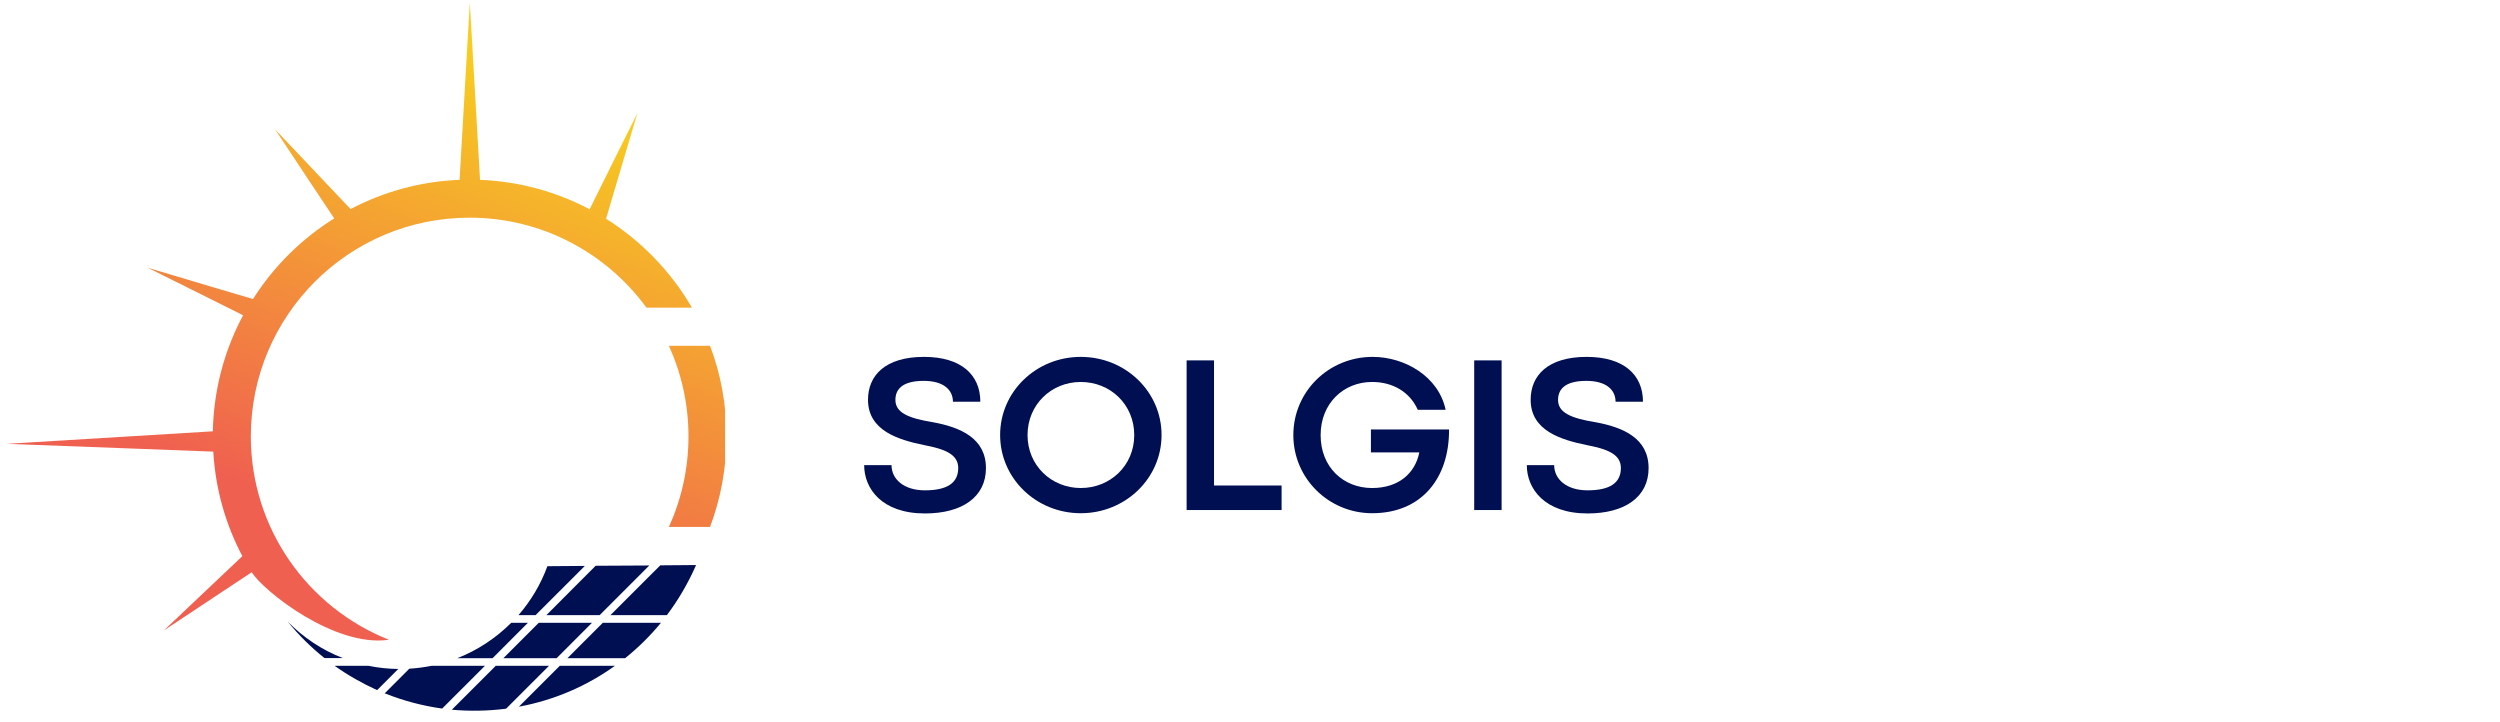 <svg xmlns="http://www.w3.org/2000/svg" xmlns:xlink="http://www.w3.org/1999/xlink" width="450" zoomAndPan="magnify" viewBox="0 0 337.5 97.5" height="130" preserveAspectRatio="xMidYMid meet" version="1.0"><defs><g/><clipPath id="6eb83ccaa9"><path d="M 0.883 0.379 L 97.887 0.379 L 97.887 87 L 0.883 87 Z M 0.883 0.379 " clip-rule="nonzero"/></clipPath><clipPath id="7bb98a7e40"><path d="M 52.504 86.367 C 41.582 82.035 33.863 71.383 33.863 58.906 C 33.863 42.602 47.078 29.387 63.387 29.387 C 73.199 29.387 81.887 34.168 87.27 41.531 L 93.41 41.531 C 90.574 36.637 86.551 32.496 81.75 29.484 C 81.789 29.484 81.809 29.484 81.828 29.504 L 83.461 23.984 L 86.047 15.277 L 82.004 23.402 L 79.613 28.223 C 79.633 28.223 79.652 28.262 79.652 28.277 C 75.18 25.91 70.148 24.488 64.805 24.277 L 64.203 13.801 L 63.426 0.352 L 62.648 13.801 L 62.043 24.277 C 56.738 24.488 51.762 25.891 47.332 28.223 L 43.367 24.043 L 37.129 17.453 L 42.145 25.016 L 45.117 29.484 C 40.707 32.242 36.953 35.957 34.156 40.367 L 28.695 38.754 L 19.949 36.148 L 28.074 40.191 L 32.816 42.562 C 30.309 47.246 28.852 52.57 28.734 58.227 L 16.898 58.945 L 0.906 59.918 L 16.957 60.52 L 28.793 60.969 C 29.086 66.039 30.465 70.82 32.719 75.078 L 28.695 78.887 L 22.105 85.125 L 29.668 80.109 L 33.98 77.254 C 35.594 79.816 45.195 87.438 52.504 86.367 Z M 92.945 58.906 C 92.945 63.281 91.992 67.418 90.301 71.133 L 95.859 71.133 C 97.297 67.32 98.074 63.203 98.074 58.906 C 98.074 54.594 97.297 50.473 95.859 46.684 L 90.301 46.684 C 91.992 50.414 92.945 54.555 92.945 58.906 Z M 92.945 58.906 " clip-rule="nonzero"/></clipPath><linearGradient x1="24781.276" gradientTransform="matrix(0.006, 0, 0, -0.006, -122.21, -148.744)" y1="-39349.273" x2="31401.789" gradientUnits="userSpaceOnUse" y2="-22245.359" id="13fe69a8e6"><stop stop-opacity="1" stop-color="rgb(94.099%, 37.599%, 31.4%)" offset="0"/><stop stop-opacity="1" stop-color="rgb(94.099%, 37.599%, 31.4%)" offset="0.125"/><stop stop-opacity="1" stop-color="rgb(94.099%, 37.599%, 31.4%)" offset="0.188"/><stop stop-opacity="1" stop-color="rgb(94.099%, 37.599%, 31.4%)" offset="0.203"/><stop stop-opacity="1" stop-color="rgb(94.11%, 37.759%, 31.328%)" offset="0.211"/><stop stop-opacity="1" stop-color="rgb(94.139%, 38.2%, 31.129%)" offset="0.215"/><stop stop-opacity="1" stop-color="rgb(94.157%, 38.481%, 31.004%)" offset="0.219"/><stop stop-opacity="1" stop-color="rgb(94.176%, 38.762%, 30.878%)" offset="0.223"/><stop stop-opacity="1" stop-color="rgb(94.194%, 39.043%, 30.751%)" offset="0.227"/><stop stop-opacity="1" stop-color="rgb(94.212%, 39.323%, 30.624%)" offset="0.23"/><stop stop-opacity="1" stop-color="rgb(94.231%, 39.604%, 30.499%)" offset="0.234"/><stop stop-opacity="1" stop-color="rgb(94.249%, 39.885%, 30.373%)" offset="0.238"/><stop stop-opacity="1" stop-color="rgb(94.267%, 40.166%, 30.247%)" offset="0.242"/><stop stop-opacity="1" stop-color="rgb(94.286%, 40.446%, 30.121%)" offset="0.246"/><stop stop-opacity="1" stop-color="rgb(94.304%, 40.727%, 29.996%)" offset="0.25"/><stop stop-opacity="1" stop-color="rgb(94.322%, 41.006%, 29.869%)" offset="0.254"/><stop stop-opacity="1" stop-color="rgb(94.341%, 41.287%, 29.744%)" offset="0.258"/><stop stop-opacity="1" stop-color="rgb(94.359%, 41.568%, 29.617%)" offset="0.262"/><stop stop-opacity="1" stop-color="rgb(94.377%, 41.849%, 29.492%)" offset="0.266"/><stop stop-opacity="1" stop-color="rgb(94.395%, 42.13%, 29.366%)" offset="0.27"/><stop stop-opacity="1" stop-color="rgb(94.414%, 42.41%, 29.24%)" offset="0.273"/><stop stop-opacity="1" stop-color="rgb(94.432%, 42.691%, 29.114%)" offset="0.277"/><stop stop-opacity="1" stop-color="rgb(94.45%, 42.972%, 28.989%)" offset="0.281"/><stop stop-opacity="1" stop-color="rgb(94.469%, 43.253%, 28.862%)" offset="0.285"/><stop stop-opacity="1" stop-color="rgb(94.487%, 43.533%, 28.737%)" offset="0.289"/><stop stop-opacity="1" stop-color="rgb(94.505%, 43.814%, 28.61%)" offset="0.293"/><stop stop-opacity="1" stop-color="rgb(94.524%, 44.095%, 28.485%)" offset="0.297"/><stop stop-opacity="1" stop-color="rgb(94.542%, 44.376%, 28.358%)" offset="0.301"/><stop stop-opacity="1" stop-color="rgb(94.56%, 44.656%, 28.233%)" offset="0.305"/><stop stop-opacity="1" stop-color="rgb(94.579%, 44.937%, 28.107%)" offset="0.309"/><stop stop-opacity="1" stop-color="rgb(94.597%, 45.218%, 27.982%)" offset="0.312"/><stop stop-opacity="1" stop-color="rgb(94.615%, 45.497%, 27.855%)" offset="0.316"/><stop stop-opacity="1" stop-color="rgb(94.635%, 45.778%, 27.73%)" offset="0.32"/><stop stop-opacity="1" stop-color="rgb(94.653%, 46.059%, 27.603%)" offset="0.324"/><stop stop-opacity="1" stop-color="rgb(94.672%, 46.339%, 27.478%)" offset="0.328"/><stop stop-opacity="1" stop-color="rgb(94.69%, 46.62%, 27.351%)" offset="0.332"/><stop stop-opacity="1" stop-color="rgb(94.708%, 46.901%, 27.226%)" offset="0.336"/><stop stop-opacity="1" stop-color="rgb(94.727%, 47.182%, 27.1%)" offset="0.34"/><stop stop-opacity="1" stop-color="rgb(94.745%, 47.462%, 26.974%)" offset="0.344"/><stop stop-opacity="1" stop-color="rgb(94.763%, 47.743%, 26.848%)" offset="0.348"/><stop stop-opacity="1" stop-color="rgb(94.781%, 48.024%, 26.723%)" offset="0.352"/><stop stop-opacity="1" stop-color="rgb(94.8%, 48.305%, 26.596%)" offset="0.355"/><stop stop-opacity="1" stop-color="rgb(94.818%, 48.586%, 26.471%)" offset="0.359"/><stop stop-opacity="1" stop-color="rgb(94.836%, 48.866%, 26.344%)" offset="0.363"/><stop stop-opacity="1" stop-color="rgb(94.855%, 49.147%, 26.219%)" offset="0.367"/><stop stop-opacity="1" stop-color="rgb(94.873%, 49.428%, 26.093%)" offset="0.371"/><stop stop-opacity="1" stop-color="rgb(94.891%, 49.709%, 25.967%)" offset="0.375"/><stop stop-opacity="1" stop-color="rgb(94.91%, 49.989%, 25.841%)" offset="0.379"/><stop stop-opacity="1" stop-color="rgb(94.928%, 50.27%, 25.716%)" offset="0.383"/><stop stop-opacity="1" stop-color="rgb(94.946%, 50.549%, 25.589%)" offset="0.387"/><stop stop-opacity="1" stop-color="rgb(94.965%, 50.83%, 25.464%)" offset="0.391"/><stop stop-opacity="1" stop-color="rgb(94.983%, 51.111%, 25.337%)" offset="0.395"/><stop stop-opacity="1" stop-color="rgb(95.001%, 51.392%, 25.212%)" offset="0.398"/><stop stop-opacity="1" stop-color="rgb(95.02%, 51.672%, 25.085%)" offset="0.402"/><stop stop-opacity="1" stop-color="rgb(95.038%, 51.953%, 24.96%)" offset="0.406"/><stop stop-opacity="1" stop-color="rgb(95.056%, 52.234%, 24.834%)" offset="0.41"/><stop stop-opacity="1" stop-color="rgb(95.074%, 52.515%, 24.709%)" offset="0.414"/><stop stop-opacity="1" stop-color="rgb(95.093%, 52.795%, 24.582%)" offset="0.418"/><stop stop-opacity="1" stop-color="rgb(95.111%, 53.076%, 24.457%)" offset="0.422"/><stop stop-opacity="1" stop-color="rgb(95.129%, 53.357%, 24.33%)" offset="0.426"/><stop stop-opacity="1" stop-color="rgb(95.148%, 53.638%, 24.205%)" offset="0.43"/><stop stop-opacity="1" stop-color="rgb(95.166%, 53.918%, 24.078%)" offset="0.434"/><stop stop-opacity="1" stop-color="rgb(95.186%, 54.199%, 23.953%)" offset="0.438"/><stop stop-opacity="1" stop-color="rgb(95.204%, 54.48%, 23.827%)" offset="0.441"/><stop stop-opacity="1" stop-color="rgb(95.222%, 54.761%, 23.701%)" offset="0.445"/><stop stop-opacity="1" stop-color="rgb(95.241%, 55.04%, 23.575%)" offset="0.449"/><stop stop-opacity="1" stop-color="rgb(95.259%, 55.321%, 23.45%)" offset="0.453"/><stop stop-opacity="1" stop-color="rgb(95.277%, 55.602%, 23.323%)" offset="0.457"/><stop stop-opacity="1" stop-color="rgb(95.296%, 55.882%, 23.198%)" offset="0.461"/><stop stop-opacity="1" stop-color="rgb(95.314%, 56.163%, 23.071%)" offset="0.465"/><stop stop-opacity="1" stop-color="rgb(95.332%, 56.444%, 22.946%)" offset="0.469"/><stop stop-opacity="1" stop-color="rgb(95.351%, 56.725%, 22.82%)" offset="0.473"/><stop stop-opacity="1" stop-color="rgb(95.369%, 57.005%, 22.693%)" offset="0.477"/><stop stop-opacity="1" stop-color="rgb(95.387%, 57.286%, 22.566%)" offset="0.48"/><stop stop-opacity="1" stop-color="rgb(95.406%, 57.567%, 22.441%)" offset="0.484"/><stop stop-opacity="1" stop-color="rgb(95.424%, 57.848%, 22.314%)" offset="0.488"/><stop stop-opacity="1" stop-color="rgb(95.442%, 58.128%, 22.189%)" offset="0.492"/><stop stop-opacity="1" stop-color="rgb(95.461%, 58.409%, 22.063%)" offset="0.496"/><stop stop-opacity="1" stop-color="rgb(95.479%, 58.69%, 21.938%)" offset="0.5"/><stop stop-opacity="1" stop-color="rgb(95.497%, 58.971%, 21.811%)" offset="0.504"/><stop stop-opacity="1" stop-color="rgb(95.515%, 59.251%, 21.686%)" offset="0.508"/><stop stop-opacity="1" stop-color="rgb(95.534%, 59.532%, 21.559%)" offset="0.512"/><stop stop-opacity="1" stop-color="rgb(95.552%, 59.813%, 21.434%)" offset="0.516"/><stop stop-opacity="1" stop-color="rgb(95.57%, 60.092%, 21.307%)" offset="0.52"/><stop stop-opacity="1" stop-color="rgb(95.589%, 60.373%, 21.182%)" offset="0.523"/><stop stop-opacity="1" stop-color="rgb(95.607%, 60.654%, 21.056%)" offset="0.527"/><stop stop-opacity="1" stop-color="rgb(95.625%, 60.934%, 20.93%)" offset="0.531"/><stop stop-opacity="1" stop-color="rgb(95.644%, 61.215%, 20.804%)" offset="0.535"/><stop stop-opacity="1" stop-color="rgb(95.662%, 61.496%, 20.679%)" offset="0.539"/><stop stop-opacity="1" stop-color="rgb(95.68%, 61.777%, 20.552%)" offset="0.543"/><stop stop-opacity="1" stop-color="rgb(95.7%, 62.057%, 20.427%)" offset="0.547"/><stop stop-opacity="1" stop-color="rgb(95.718%, 62.338%, 20.3%)" offset="0.551"/><stop stop-opacity="1" stop-color="rgb(95.737%, 62.619%, 20.175%)" offset="0.555"/><stop stop-opacity="1" stop-color="rgb(95.755%, 62.9%, 20.049%)" offset="0.559"/><stop stop-opacity="1" stop-color="rgb(95.773%, 63.181%, 19.923%)" offset="0.562"/><stop stop-opacity="1" stop-color="rgb(95.792%, 63.461%, 19.797%)" offset="0.566"/><stop stop-opacity="1" stop-color="rgb(95.81%, 63.742%, 19.672%)" offset="0.57"/><stop stop-opacity="1" stop-color="rgb(95.828%, 64.023%, 19.545%)" offset="0.574"/><stop stop-opacity="1" stop-color="rgb(95.847%, 64.304%, 19.42%)" offset="0.578"/><stop stop-opacity="1" stop-color="rgb(95.865%, 64.583%, 19.293%)" offset="0.582"/><stop stop-opacity="1" stop-color="rgb(95.883%, 64.864%, 19.168%)" offset="0.586"/><stop stop-opacity="1" stop-color="rgb(95.901%, 65.144%, 19.041%)" offset="0.59"/><stop stop-opacity="1" stop-color="rgb(95.92%, 65.425%, 18.916%)" offset="0.594"/><stop stop-opacity="1" stop-color="rgb(95.938%, 65.706%, 18.79%)" offset="0.598"/><stop stop-opacity="1" stop-color="rgb(95.956%, 65.987%, 18.665%)" offset="0.602"/><stop stop-opacity="1" stop-color="rgb(95.975%, 66.267%, 18.538%)" offset="0.605"/><stop stop-opacity="1" stop-color="rgb(95.993%, 66.548%, 18.413%)" offset="0.609"/><stop stop-opacity="1" stop-color="rgb(96.011%, 66.829%, 18.286%)" offset="0.613"/><stop stop-opacity="1" stop-color="rgb(96.03%, 67.11%, 18.161%)" offset="0.617"/><stop stop-opacity="1" stop-color="rgb(96.048%, 67.39%, 18.034%)" offset="0.621"/><stop stop-opacity="1" stop-color="rgb(96.066%, 67.671%, 17.909%)" offset="0.625"/><stop stop-opacity="1" stop-color="rgb(96.085%, 67.952%, 17.783%)" offset="0.629"/><stop stop-opacity="1" stop-color="rgb(96.103%, 68.233%, 17.657%)" offset="0.633"/><stop stop-opacity="1" stop-color="rgb(96.121%, 68.513%, 17.531%)" offset="0.637"/><stop stop-opacity="1" stop-color="rgb(96.14%, 68.794%, 17.406%)" offset="0.641"/><stop stop-opacity="1" stop-color="rgb(96.158%, 69.075%, 17.279%)" offset="0.645"/><stop stop-opacity="1" stop-color="rgb(96.176%, 69.356%, 17.154%)" offset="0.648"/><stop stop-opacity="1" stop-color="rgb(96.194%, 69.635%, 17.027%)" offset="0.652"/><stop stop-opacity="1" stop-color="rgb(96.213%, 69.916%, 16.902%)" offset="0.656"/><stop stop-opacity="1" stop-color="rgb(96.231%, 70.197%, 16.776%)" offset="0.66"/><stop stop-opacity="1" stop-color="rgb(96.251%, 70.477%, 16.65%)" offset="0.664"/><stop stop-opacity="1" stop-color="rgb(96.269%, 70.758%, 16.524%)" offset="0.668"/><stop stop-opacity="1" stop-color="rgb(96.288%, 71.039%, 16.399%)" offset="0.672"/><stop stop-opacity="1" stop-color="rgb(96.306%, 71.32%, 16.272%)" offset="0.676"/><stop stop-opacity="1" stop-color="rgb(96.324%, 71.6%, 16.147%)" offset="0.68"/><stop stop-opacity="1" stop-color="rgb(96.342%, 71.881%, 16.02%)" offset="0.684"/><stop stop-opacity="1" stop-color="rgb(96.361%, 72.162%, 15.895%)" offset="0.688"/><stop stop-opacity="1" stop-color="rgb(96.379%, 72.443%, 15.768%)" offset="0.691"/><stop stop-opacity="1" stop-color="rgb(96.397%, 72.723%, 15.643%)" offset="0.695"/><stop stop-opacity="1" stop-color="rgb(96.416%, 73.004%, 15.517%)" offset="0.699"/><stop stop-opacity="1" stop-color="rgb(96.434%, 73.285%, 15.392%)" offset="0.703"/><stop stop-opacity="1" stop-color="rgb(96.452%, 73.566%, 15.265%)" offset="0.707"/><stop stop-opacity="1" stop-color="rgb(96.471%, 73.846%, 15.14%)" offset="0.711"/><stop stop-opacity="1" stop-color="rgb(96.489%, 74.126%, 15.013%)" offset="0.715"/><stop stop-opacity="1" stop-color="rgb(96.507%, 74.406%, 14.888%)" offset="0.719"/><stop stop-opacity="1" stop-color="rgb(96.526%, 74.687%, 14.761%)" offset="0.723"/><stop stop-opacity="1" stop-color="rgb(96.544%, 74.968%, 14.636%)" offset="0.727"/><stop stop-opacity="1" stop-color="rgb(96.562%, 75.249%, 14.51%)" offset="0.73"/><stop stop-opacity="1" stop-color="rgb(96.581%, 75.529%, 14.383%)" offset="0.734"/><stop stop-opacity="1" stop-color="rgb(96.599%, 75.81%, 14.256%)" offset="0.738"/><stop stop-opacity="1" stop-color="rgb(96.617%, 76.091%, 14.131%)" offset="0.742"/><stop stop-opacity="1" stop-color="rgb(96.635%, 76.372%, 14.005%)" offset="0.746"/><stop stop-opacity="1" stop-color="rgb(96.654%, 76.653%, 13.879%)" offset="0.75"/><stop stop-opacity="1" stop-color="rgb(96.672%, 76.933%, 13.753%)" offset="0.754"/><stop stop-opacity="1" stop-color="rgb(96.69%, 77.214%, 13.628%)" offset="0.758"/><stop stop-opacity="1" stop-color="rgb(96.709%, 77.495%, 13.501%)" offset="0.762"/><stop stop-opacity="1" stop-color="rgb(96.727%, 77.776%, 13.376%)" offset="0.766"/><stop stop-opacity="1" stop-color="rgb(96.745%, 78.056%, 13.249%)" offset="0.77"/><stop stop-opacity="1" stop-color="rgb(96.764%, 78.337%, 13.124%)" offset="0.773"/><stop stop-opacity="1" stop-color="rgb(96.782%, 78.616%, 12.997%)" offset="0.777"/><stop stop-opacity="1" stop-color="rgb(96.802%, 78.897%, 12.872%)" offset="0.781"/><stop stop-opacity="1" stop-color="rgb(96.82%, 79.178%, 12.746%)" offset="0.785"/><stop stop-opacity="1" stop-color="rgb(96.838%, 79.459%, 12.621%)" offset="0.789"/><stop stop-opacity="1" stop-color="rgb(96.857%, 79.739%, 12.494%)" offset="0.793"/><stop stop-opacity="1" stop-color="rgb(96.875%, 80.02%, 12.369%)" offset="0.797"/><stop stop-opacity="1" stop-color="rgb(96.887%, 80.209%, 12.283%)" offset="0.812"/><stop stop-opacity="1" stop-color="rgb(96.899%, 80.399%, 12.199%)" offset="0.875"/><stop stop-opacity="1" stop-color="rgb(96.899%, 80.399%, 12.199%)" offset="1"/></linearGradient><clipPath id="61edcb62a1"><path d="M 38 76 L 94 76 L 94 95.863 L 38 95.863 Z M 38 76 " clip-rule="nonzero"/></clipPath></defs><g clip-path="url(#6eb83ccaa9)"><g clip-path="url(#7bb98a7e40)"><path fill="url(#13fe69a8e6)" d="M 0.906 87.438 L 0.906 0.379 L 97.887 0.379 L 97.887 87.438 Z M 0.906 87.438 " fill-rule="nonzero"/></g></g><g clip-path="url(#61edcb62a1)"><path fill="#000f52" d="M 38.84 83.918 C 40.977 86.094 43.504 87.766 46.266 88.836 L 43.797 88.836 C 42.008 87.398 40.336 85.766 38.84 83.918 Z M 78.953 76.398 L 72.305 83.043 L 69.992 83.043 C 71.664 81.121 73.004 78.887 73.898 76.438 Z M 87.656 76.34 L 80.953 83.043 L 73.762 83.043 L 80.41 76.379 Z M 90.027 83.043 L 82.41 83.043 L 89.137 76.32 L 93.973 76.281 C 92.906 78.711 91.582 80.984 90.027 83.043 Z M 75.57 89.887 L 83.012 89.887 C 79.203 92.625 74.793 94.531 70.051 95.402 Z M 76.602 88.855 L 81.383 84.074 L 89.23 84.074 C 87.773 85.844 86.16 87.438 84.395 88.855 Z M 67.953 88.855 L 72.734 84.074 L 79.922 84.074 L 75.145 88.855 Z M 66.496 88.855 L 61.734 88.855 C 64.473 87.785 66.961 86.133 69.02 84.074 L 71.273 84.074 Z M 60.996 95.812 L 66.922 89.887 L 74.113 89.887 L 68.32 95.676 C 65.852 95.988 63.406 96.027 60.996 95.812 Z M 51.938 93.598 L 55.262 90.273 C 56.254 90.215 57.262 90.078 58.254 89.887 L 65.465 89.887 L 59.691 95.656 C 57.031 95.289 54.426 94.59 51.938 93.598 Z M 45.176 89.887 L 49.762 89.887 C 51.082 90.156 52.406 90.293 53.766 90.312 L 50.91 93.168 C 48.906 92.254 46.984 91.168 45.176 89.887 Z M 45.176 89.887 " fill-opacity="1" fill-rule="nonzero"/></g><g fill="#000f52" fill-opacity="1"><g transform="translate(115.65, 68.855)"><g><path d="M 9.223 0.461 C 14.215 0.461 17.453 -1.738 17.453 -5.66 C 17.453 -9.699 14.008 -11.172 10.293 -11.855 C 6.906 -12.402 5.23 -13.176 5.23 -14.867 C 5.23 -16.148 5.984 -17.438 9.047 -17.438 C 11.793 -17.438 12.996 -16.176 12.996 -14.617 L 16.695 -14.617 C 16.695 -18.242 14.125 -20.676 9.09 -20.676 C 3.848 -20.676 1.531 -18.168 1.531 -14.883 C 1.531 -10.695 5.676 -9.477 9.062 -8.777 C 11.867 -8.242 13.711 -7.547 13.711 -5.676 C 13.711 -3.668 12.238 -2.66 9.211 -2.66 C 6.359 -2.66 4.707 -4.176 4.707 -6.059 L 1.012 -6.059 C 1.012 -2.898 3.387 0.461 9.223 0.461 Z M 9.223 0.461 "/></g></g></g><g fill="#000f52" fill-opacity="1"><g transform="translate(134.037, 68.855)"><g><path d="M 11.867 0.43 C 17.883 0.43 22.773 -4.262 22.773 -10.129 C 22.773 -15.996 17.883 -20.676 11.867 -20.676 C 5.852 -20.676 0.98 -15.996 0.98 -10.129 C 0.98 -4.262 5.852 0.43 11.867 0.43 Z M 11.867 -2.973 C 7.902 -2.973 4.68 -6.016 4.68 -10.117 C 4.68 -14.23 7.887 -17.289 11.867 -17.289 C 15.863 -17.289 19.086 -14.246 19.086 -10.117 C 19.086 -6.016 15.863 -2.973 11.867 -2.973 Z M 11.867 -2.973 "/></g></g></g><g fill="#000f52" fill-opacity="1"><g transform="translate(157.787, 68.855)"><g><path d="M 15.227 0 L 15.227 -3.312 L 6.105 -3.312 L 6.105 -20.203 L 2.406 -20.203 L 2.406 0 Z M 15.227 0 "/></g></g></g><g fill="#000f52" fill-opacity="1"><g transform="translate(173.605, 68.855)"><g><path d="M 11.645 0.43 C 18.258 0.43 22.059 -4.25 22.016 -10.875 L 11.469 -10.875 L 11.469 -7.785 L 18.004 -7.785 C 17.438 -4.961 15.227 -2.973 11.617 -2.973 C 7.797 -2.973 4.68 -5.734 4.68 -10.117 C 4.68 -14.422 7.797 -17.289 11.617 -17.289 C 14.484 -17.289 16.742 -15.895 17.797 -13.531 L 21.555 -13.531 C 20.602 -18.078 15.984 -20.676 11.707 -20.676 C 5.762 -20.676 0.996 -15.996 0.996 -10.117 C 0.996 -4.277 5.762 0.43 11.645 0.43 Z M 11.645 0.43 "/></g></g></g><g fill="#000f52" fill-opacity="1"><g transform="translate(196.611, 68.855)"><g><path d="M 6.105 0 L 6.105 -20.203 L 2.406 -20.203 L 2.406 0 Z M 6.105 0 "/></g></g></g><g fill="#000f52" fill-opacity="1"><g transform="translate(205.107, 68.855)"><g><path d="M 9.223 0.461 C 14.215 0.461 17.453 -1.738 17.453 -5.66 C 17.453 -9.699 14.008 -11.172 10.293 -11.855 C 6.906 -12.402 5.23 -13.176 5.23 -14.867 C 5.23 -16.148 5.984 -17.438 9.047 -17.438 C 11.793 -17.438 12.996 -16.176 12.996 -14.617 L 16.695 -14.617 C 16.695 -18.242 14.125 -20.676 9.09 -20.676 C 3.848 -20.676 1.531 -18.168 1.531 -14.883 C 1.531 -10.695 5.676 -9.477 9.062 -8.777 C 11.867 -8.242 13.711 -7.547 13.711 -5.676 C 13.711 -3.668 12.238 -2.66 9.211 -2.66 C 6.359 -2.66 4.707 -4.176 4.707 -6.059 L 1.012 -6.059 C 1.012 -2.898 3.387 0.461 9.223 0.461 Z M 9.223 0.461 "/></g></g></g></svg>